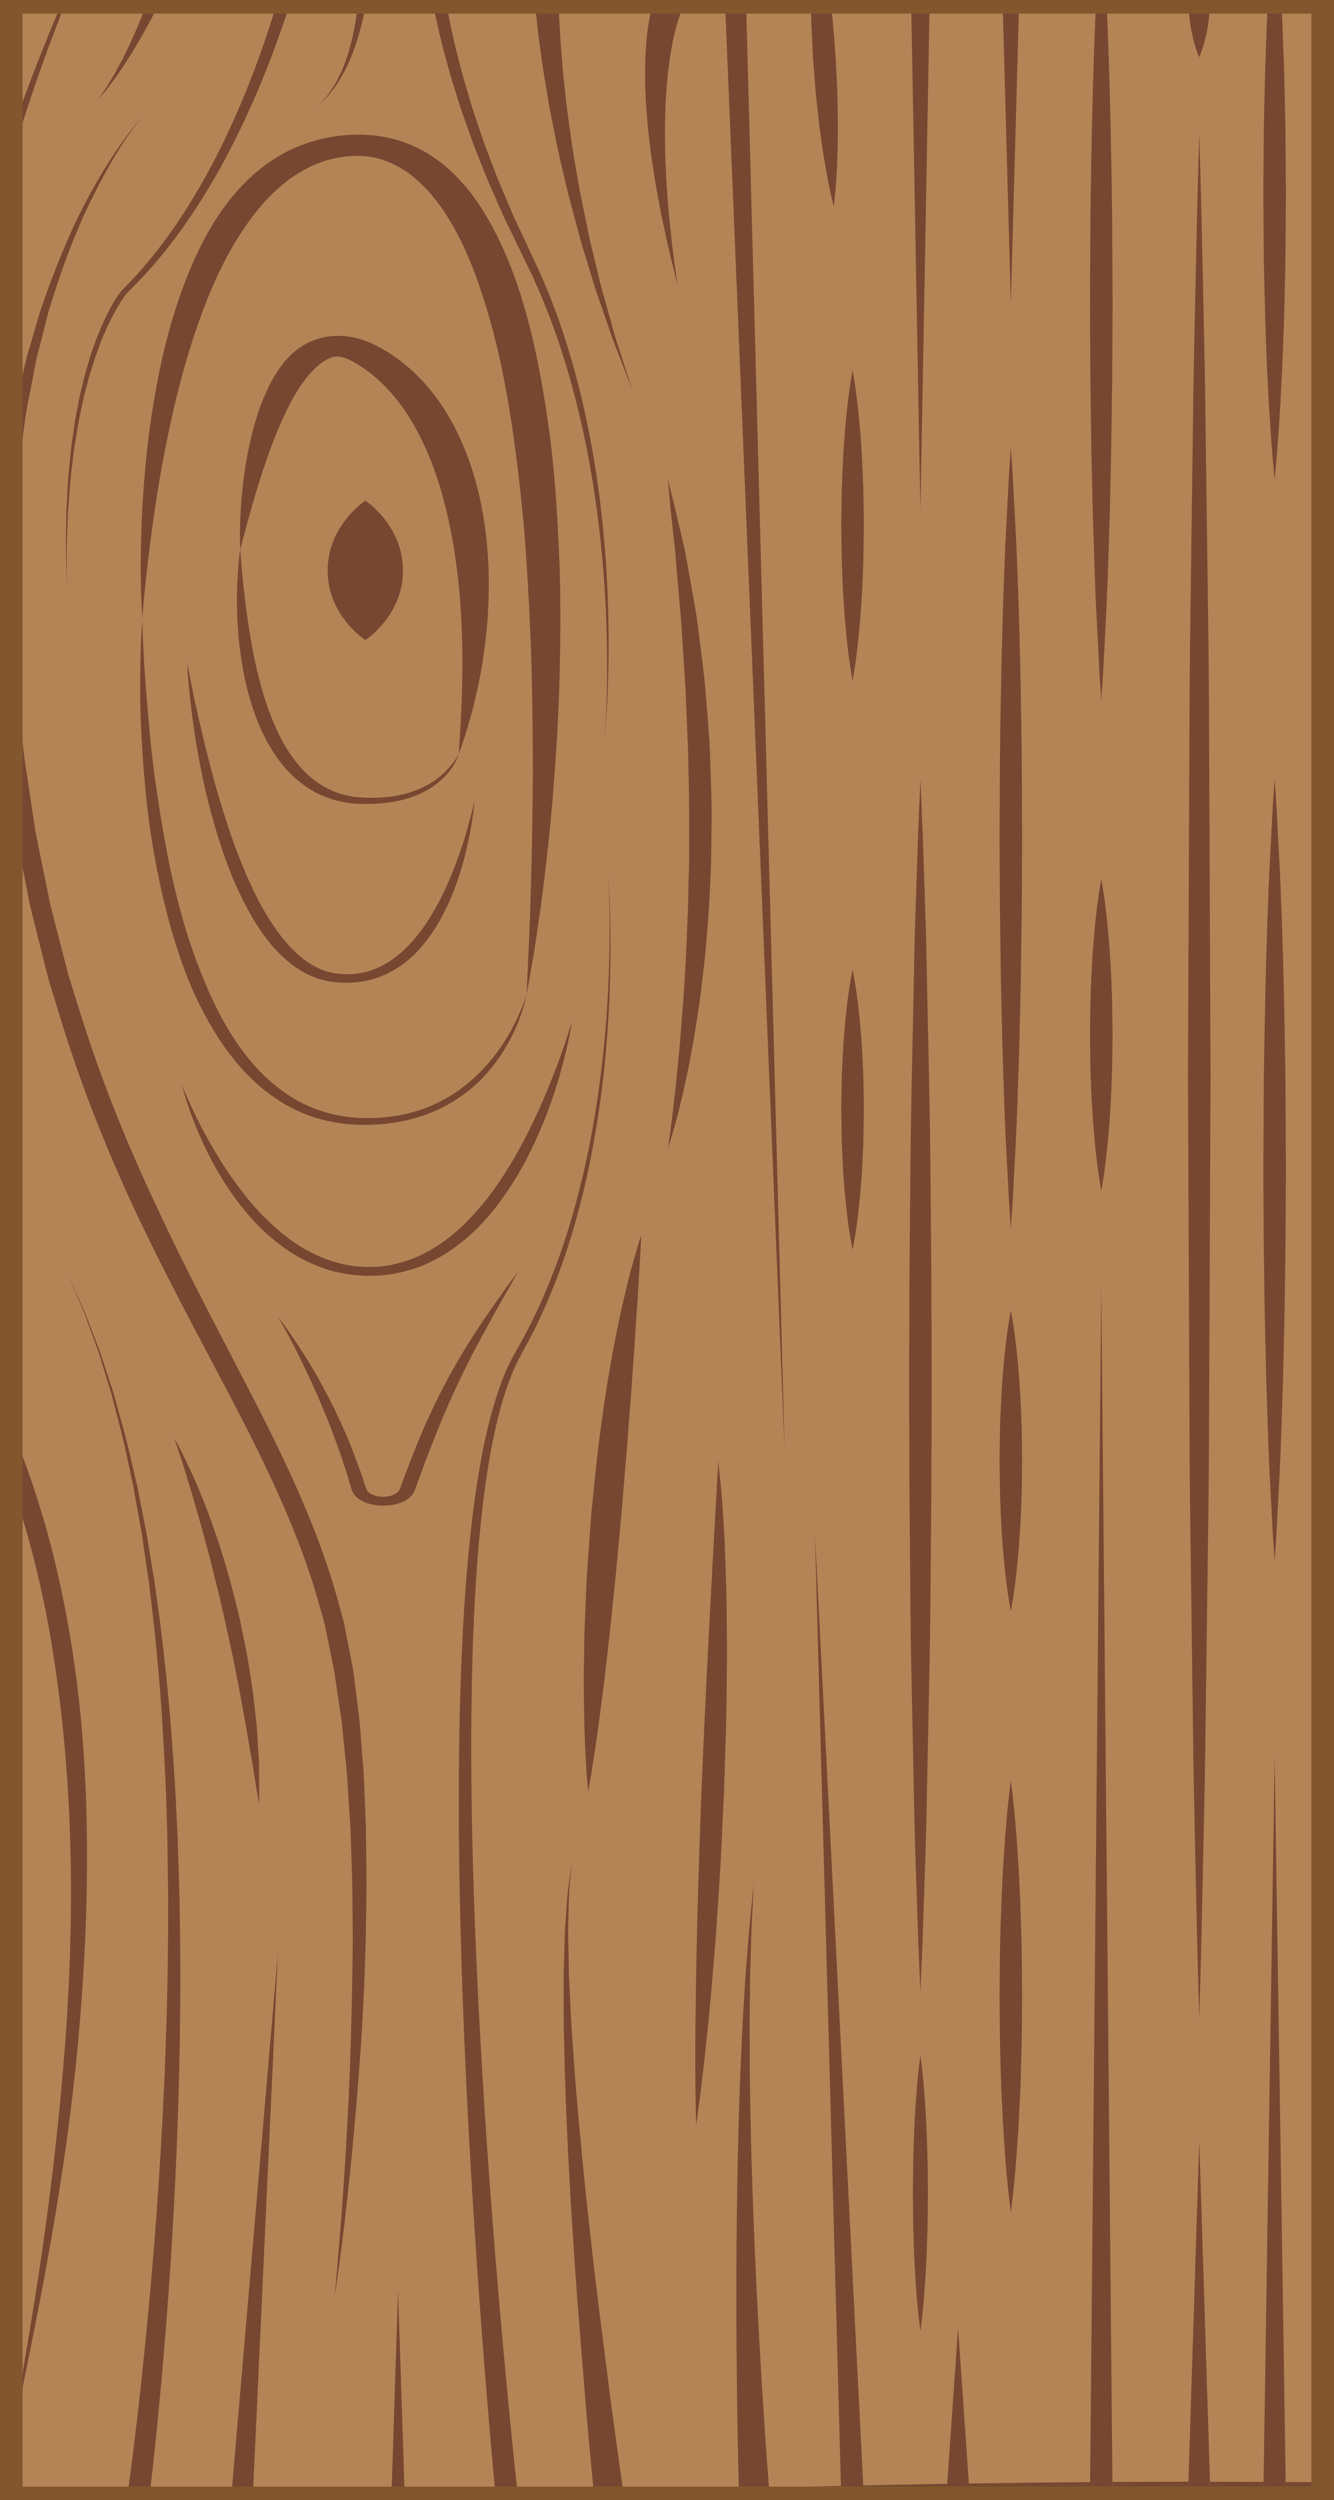 <svg width="488" height="914" viewBox="0 0 488 914" fill="none" xmlns="http://www.w3.org/2000/svg">
<path d="M4.136 2.491L4.136 911.508H483.863L483.863 2.491H4.136Z" fill="#B58456"/>
<path d="M483.861 907.444C479.351 907.405 474.838 907.361 470.325 907.337L470.387 911.508H483.861V907.444Z" fill="#774731"/>
<path d="M275.804 909.572C270.295 909.728 264.785 909.878 259.274 910.049C248.863 910.375 238.454 910.72 228.043 911.1C228.063 911.239 228.083 911.377 228.103 911.509H307.701L307.626 908.756C297.018 908.997 286.409 909.271 275.804 909.572Z" fill="#774731"/>
<path d="M442.639 907.253L442.773 911.508H462.168L462.233 907.312C455.7 907.285 449.166 907.256 442.639 907.253Z" fill="#774731"/>
<path d="M354.446 907.883L354.62 910.344H346.346L346.513 908.004C336.274 908.168 326.029 908.361 315.793 908.58L315.943 911.508H398.749L398.784 907.392C384.005 907.493 369.224 907.667 354.446 907.883Z" fill="#774731"/>
<path d="M406.946 907.337L406.988 911.508H434.601L434.741 907.253C425.473 907.258 416.212 907.285 406.946 907.337Z" fill="#774731"/>
<path d="M125.647 226.041C127.361 228.43 129.294 230.421 130.866 231.817C131.618 232.513 132.394 233.061 132.845 233.435C133.325 233.808 133.637 234.006 133.637 234.006C133.637 234.006 133.949 233.808 134.43 233.435C134.88 233.061 135.654 232.513 136.408 231.817C137.98 230.421 139.914 228.43 141.627 226.041C143.344 223.65 144.872 220.863 145.885 217.875C146.922 214.887 147.416 211.7 147.421 208.514C147.396 205.327 146.896 202.14 145.853 199.153C144.83 196.166 143.302 193.377 141.592 190.987C139.882 188.598 137.957 186.606 136.393 185.211C135.646 184.516 134.873 183.967 134.428 183.593C133.947 183.221 133.639 183.022 133.639 183.022C133.639 183.022 133.33 183.221 132.85 183.593C132.404 183.967 131.633 184.516 130.884 185.211C129.319 186.606 127.396 188.598 125.685 190.987C123.977 193.377 122.449 196.166 121.424 199.153C120.382 202.141 119.879 205.328 119.856 208.514C119.861 211.701 120.355 214.888 121.393 217.875C122.404 220.862 123.929 223.65 125.647 226.041Z" fill="#774731"/>
<path d="M98.889 164.166C100.898 158.756 103.301 152.927 106.412 146.978C108 144.016 109.821 141.021 112.07 138.191C114.292 135.422 117.053 132.567 120.135 131.14C121.686 130.436 122.777 130.289 123.817 130.361C124.905 130.42 126.59 130.902 128.325 131.779C128.74 131.985 129.217 132.243 129.595 132.467C130.103 132.771 130.739 133.116 131.148 133.387C131.989 133.911 132.878 134.512 133.766 135.139C135.521 136.387 137.166 137.732 138.706 139.145C144.852 144.82 149.437 151.471 153.009 158.328C156.644 165.192 159.255 172.319 161.369 179.4C163.42 186.494 164.936 193.557 166.044 200.428C167.122 207.303 167.933 213.98 168.392 220.331C168.789 226.683 169.071 232.704 169.139 238.27C169.237 249.403 168.844 258.716 168.477 265.244C168.073 271.782 167.843 275.518 167.843 275.518C167.843 275.518 168.173 274.604 168.795 272.888C169.371 271.168 170.285 268.648 171.201 265.417C172.142 262.189 173.267 258.262 174.244 253.729C175.272 249.199 176.301 244.073 177.039 238.455C177.838 232.841 178.474 226.738 178.669 220.267C178.891 213.797 178.882 206.955 178.223 199.88C177.593 192.804 176.477 185.485 174.553 178.086C172.664 170.683 169.965 163.197 166.148 155.826C162.222 148.489 157.255 141.199 149.791 134.654C147.927 133.021 145.923 131.432 143.709 129.935C142.595 129.201 141.447 128.466 140.147 127.718C139.508 127.338 139.011 127.09 138.439 126.77C137.723 126.375 137.064 126.044 136.305 125.695C133.39 124.358 129.635 123.023 124.783 122.806C122.41 122.697 119.903 122.951 117.782 123.47C115.623 123.978 113.853 124.711 112.352 125.477C109.377 127.035 107.403 128.745 105.738 130.419C104.076 132.097 102.79 133.784 101.679 135.457C99.463 138.801 97.878 142.083 96.532 145.279C93.832 151.668 92.296 157.749 91.106 163.358C89.882 168.962 89.203 174.114 88.712 178.679C88.183 183.239 88.001 187.224 87.868 190.5C87.632 197.056 87.888 200.803 87.888 200.803C87.888 200.803 88.871 197.111 90.592 190.654C92.382 184.212 94.978 175.016 98.889 164.166Z" fill="#774731"/>
<path d="M196.362 341.579C198.464 327.603 201.075 307.607 202.827 283.556C203.733 271.533 204.481 258.497 204.763 244.698C205.081 230.901 205.163 216.338 204.472 201.272C203.777 186.21 202.811 170.628 200.535 154.821C198.286 139.017 195.286 122.96 190.221 107C187.613 99.03 184.485 91.085 180.329 83.269C176.058 75.482 171.099 67.711 162.791 60.635C158.623 57.14 153.334 53.784 146.317 51.498C145.488 51.183 144.513 50.982 143.599 50.739C142.655 50.526 141.776 50.235 140.775 50.1L137.831 49.627C136.865 49.469 135.659 49.423 134.581 49.337C132.091 49.131 130.886 49.255 129.181 49.242L128.437 49.26L128.076 49.287L127.357 49.344L125.922 49.463C124.965 49.541 124.007 49.616 123.079 49.78C119.289 50.257 115.767 51.194 112.465 52.246C109.263 53.385 106.244 54.662 103.659 56.127C98.384 59.014 94.238 62.311 90.716 65.687C83.754 72.477 79.007 79.582 75.171 86.602C71.388 93.636 68.476 100.603 66.075 107.416C61.237 121.038 58.436 134.046 56.394 146.054C54.32 158.063 53.22 169.098 52.508 178.875C51.76 188.653 51.57 197.184 51.498 204.203C51.4 211.222 51.632 216.739 51.76 220.497C51.946 224.254 52.047 226.258 52.047 226.258C52.047 226.258 52.206 224.257 52.505 220.503C52.818 216.752 53.442 211.254 54.221 204.264C55.916 190.296 58.608 170.333 64.21 146.634C67.081 134.799 70.772 122.028 76.067 108.792C78.743 102.181 81.917 95.467 85.871 88.812C89.913 82.199 94.541 75.535 100.921 69.609C104.106 66.664 107.757 63.927 111.935 61.726C113.995 60.593 116.261 59.705 118.556 58.904C120.909 58.208 123.306 57.579 125.829 57.306C126.443 57.193 127.085 57.16 127.724 57.117L128.679 57.049L129.156 57.012L129.289 57.001C130.793 57.019 132.801 56.953 133.494 57.12C134.007 57.192 134.435 57.168 135.022 57.281L136.757 57.585C137.349 57.648 137.885 57.87 138.455 57.997C139.013 58.157 139.6 58.256 140.129 58.483C144.523 59.969 148.589 62.375 151.978 65.292C158.82 71.148 163.528 78.396 167.434 85.742C171.288 93.141 174.243 100.823 176.7 108.579C181.754 124.087 184.907 139.908 187.276 155.515C189.533 171.135 191.304 186.562 192.341 201.521C193.364 216.48 194.102 230.96 194.472 244.7C194.787 258.44 194.944 271.44 194.917 283.441C194.789 307.447 194.187 327.466 193.628 341.482C193.01 355.502 192.658 363.515 192.658 363.515C192.658 363.515 193.019 361.522 193.693 357.785C194.325 354.049 195.36 348.568 196.362 341.579Z" fill="#774731"/>
<path d="M86.683 221.415C86.763 227.608 87.232 234.842 88.525 242.569C89.778 250.296 91.885 258.524 95.454 266.604C97.304 270.631 99.513 274.622 102.399 278.416C105.297 282.19 108.925 285.791 113.743 288.713C118.489 291.644 124.954 293.635 131.354 293.848C137.431 294.101 143.485 293.5 148.342 292.107C153.266 290.739 156.921 288.651 159.572 286.65C162.22 284.621 163.93 282.633 165.123 280.964C166.319 279.289 166.938 277.905 167.333 276.968C167.716 276.026 167.839 275.516 167.839 275.516C167.839 275.516 167.01 277.545 164.22 280.702C162.834 282.273 160.899 284.114 158.132 285.907C155.373 287.693 151.681 289.368 147.161 290.46C142.608 291.568 137.324 291.862 131.718 291.5C126.313 291.159 121.216 289.358 117.145 286.717C113.02 284.084 109.83 280.699 107.224 277.103C104.56 273.508 102.49 269.654 100.759 265.741C99.021 261.826 97.566 257.849 96.386 253.899C95.245 249.944 94.196 246.037 93.39 242.232C91.753 234.625 90.686 227.473 89.888 221.333C89.157 215.189 88.547 210.057 88.317 206.458C88.041 202.856 87.888 200.799 87.888 200.799C87.888 200.799 87.527 202.853 87.225 206.457C86.982 210.062 86.55 215.219 86.683 221.415Z" fill="#774731"/>
<path d="M53.165 288.199C53.848 295.288 54.709 302.763 56.075 310.472C57.418 318.182 59.041 326.139 61.145 334.19C63.242 342.242 65.768 350.396 69.02 358.467C72.344 366.526 76.443 374.496 81.665 382.1C86.985 389.655 93.471 396.959 102.728 402.777C107.337 405.659 112.774 408.123 118.899 409.566C124.933 411.053 131.653 411.498 137.591 411.099C143.846 410.737 149.605 409.589 154.641 407.879C159.666 406.167 163.899 403.964 167.447 401.625C174.546 396.909 178.956 391.717 182.284 387.079C185.543 382.403 187.655 378.178 189.15 374.673C190.653 371.166 191.454 368.361 191.974 366.453C192.48 364.541 192.653 363.514 192.653 363.514C192.653 363.514 191.581 367.606 188.112 374.497C186.367 377.935 183.958 382.065 180.412 386.572C176.785 391.033 172.084 395.959 165.178 400.347C161.706 402.512 157.639 404.505 152.942 406.003C148.264 407.5 142.863 408.448 137.386 408.68C131.617 408.957 125.998 408.45 120.637 407.05C115.313 405.658 110.388 403.497 106.172 400.777C97.67 395.348 91.468 388.291 86.418 380.914C81.443 373.484 77.546 365.632 74.367 357.673C71.04 349.733 68.416 341.669 66.212 333.696C64.01 325.72 62.271 317.82 60.825 310.16C57.974 294.833 55.931 280.467 54.797 268.131C53.637 255.794 52.815 245.499 52.518 238.286C52.149 231.074 52.044 226.949 52.044 226.949C52.044 226.949 51.664 231.07 51.452 238.29C51.305 245.509 51.046 255.833 51.709 268.212C52.017 274.407 52.49 281.11 53.165 288.199Z" fill="#774731"/>
<path d="M197.845 19.358C198.533 24.711 199.459 30.23 200.433 35.836C201.299 41.446 202.609 47.118 203.695 52.803C204.863 58.482 206.299 64.14 207.564 69.717C209.039 75.276 210.49 80.748 211.893 86.041C213.37 91.328 215.023 96.415 216.466 101.248C217.856 106.087 219.566 110.62 220.973 114.821C222.461 119.013 223.642 122.875 225.015 126.259C226.325 129.649 227.466 132.604 228.407 135.04C230.287 139.907 231.359 142.686 231.359 142.686C231.359 142.686 230.454 139.883 228.869 134.978C228.077 132.527 227.119 129.551 226.015 126.135C224.847 122.728 223.901 118.842 222.668 114.628C221.517 110.404 220.083 105.849 218.989 100.989C217.838 96.134 216.498 91.029 215.345 85.728C214.262 80.422 213.146 74.94 212.015 69.368C211.084 63.783 209.998 58.122 209.177 52.444C208.438 46.762 207.472 41.094 206.95 35.494C206.314 29.901 205.734 24.395 205.368 19.062C204.884 13.733 204.674 8.575 204.416 3.688C204.399 3.285 204.387 2.893 204.372 2.492H195.813C195.862 2.968 195.902 3.432 195.955 3.912C196.507 8.825 197.033 14.007 197.845 19.358Z" fill="#774731"/>
<path d="M163.142 21.583C164.197 25.489 165.318 29.522 166.671 33.649C167.318 35.714 167.973 37.808 168.64 39.928C169.384 42.038 170.14 44.173 170.904 46.331C171.671 48.488 172.452 50.669 173.235 52.871C174.104 55.062 174.978 57.274 175.859 59.506C176.76 61.732 177.592 63.989 178.564 66.242C179.555 68.492 180.547 70.76 181.55 73.041C182.569 75.319 183.52 77.624 184.615 79.915C185.726 82.205 186.842 84.504 187.963 86.815C190.199 91.426 192.453 96.073 194.719 100.738C195.753 103.076 196.787 105.418 197.827 107.764L200.681 114.858C207.977 133.838 212.786 153.153 215.991 171.331C219.197 189.516 220.797 206.573 221.525 221.201C222.996 250.469 221.141 269.984 221.141 269.984C221.141 269.984 223.357 250.485 222.427 221.189C221.967 206.546 220.686 189.46 217.811 171.223C214.931 152.991 210.477 133.593 203.499 114.476L200.758 107.326C199.754 104.954 198.753 102.582 197.753 100.218C195.569 95.535 193.396 90.873 191.242 86.248C190.162 83.94 189.086 81.641 188.018 79.355C186.967 77.064 186.058 74.763 185.08 72.489C184.121 70.211 183.168 67.947 182.217 65.7C181.286 63.45 180.495 61.198 179.633 58.974C178.792 56.749 177.96 54.541 177.13 52.355C176.388 50.159 175.647 47.983 174.916 45.831C174.192 43.677 173.477 41.549 172.769 39.445C172.143 37.331 171.524 35.244 170.914 33.185C169.633 29.072 168.585 25.053 167.604 21.162C166.539 17.279 165.764 13.505 164.951 9.888C164.397 7.339 163.922 4.892 163.471 2.495H158.608C159.113 5.011 159.659 7.584 160.286 10.264C161.165 13.892 162.011 17.684 163.142 21.583Z" fill="#774731"/>
<path d="M4.136 292.911C4.253 293.746 4.371 294.564 4.491 295.402C4.912 298.36 5.337 301.329 5.761 304.31C6.34 307.295 6.921 310.287 7.5 313.292C8.684 319.303 9.877 325.357 11.078 331.448C12.59 337.507 14.115 343.604 15.643 349.729C16.442 352.789 17.114 355.87 18.032 358.932C18.966 361.995 19.904 365.062 20.847 368.137C28.188 392.747 37.716 417.535 49.141 441.977C60.586 466.42 73.783 490.517 86.181 514.271C98.534 538.023 109.644 561.579 116.262 584.848C117.082 587.757 117.902 590.651 118.72 593.534C119.317 596.439 119.913 599.332 120.502 602.208C121.089 605.103 121.675 607.984 122.257 610.849C122.682 613.708 123.103 616.551 123.518 619.379C123.939 622.208 124.356 625.022 124.773 627.82C125.193 630.617 125.374 633.424 125.686 636.2C126.179 641.764 126.949 647.248 127.194 652.679C127.538 658.108 127.876 663.464 128.208 668.736C128.382 674.015 128.552 679.215 128.722 684.328C128.944 689.44 128.911 694.469 128.966 699.405C128.977 704.341 129.102 709.185 128.991 713.932C128.892 723.422 128.727 732.518 128.453 741.169C128.298 749.822 127.895 758.026 127.603 765.739C126.883 781.163 126.054 794.608 125.213 805.676C123.592 827.815 122.312 840.46 122.312 840.46C122.312 840.46 122.764 837.305 123.613 831.39C124.406 825.472 125.639 816.794 126.818 805.731C128.068 794.672 129.394 781.234 130.679 765.811C131.915 750.388 133.133 732.976 133.642 713.965C133.864 709.212 133.844 704.358 133.946 699.413C134.006 694.466 134.151 689.428 134.043 684.3C133.991 679.173 133.934 673.959 133.881 668.665C133.662 663.37 133.447 657.994 133.225 652.545C133.097 647.092 132.449 641.572 132.077 635.979C131.832 633.182 131.708 630.371 131.35 627.538C130.993 624.705 130.632 621.854 130.274 618.989C129.913 616.122 129.548 613.241 129.183 610.344C128.624 607.477 128.058 604.595 127.492 601.699C126.917 598.789 126.34 595.864 125.757 592.926C124.953 590.005 124.144 587.071 123.331 584.124C116.803 560.539 105.763 536.74 93.552 512.894C81.291 489.047 68.334 464.979 57.091 440.634C45.544 416.342 35.899 391.743 28.42 367.296C27.462 364.241 26.508 361.195 25.553 358.153C24.617 355.111 23.932 352.049 23.111 349.009C21.546 342.921 19.986 336.865 18.438 330.844C17.205 324.803 15.973 318.801 14.754 312.84C14.156 309.859 13.557 306.887 12.959 303.927C12.513 300.946 12.071 297.978 11.625 295.022C10.736 289.109 9.854 283.247 8.984 277.439C8.225 271.698 7.8 265.9 7.161 260.225C6.871 257.38 6.582 254.552 6.292 251.738C6.016 248.923 5.656 246.128 5.609 243.344C5.366 237.775 5.127 232.273 4.888 226.846C4.783 224.134 4.673 221.438 4.57 218.761C4.61 216.086 4.655 213.428 4.695 210.791C4.78 205.516 4.865 200.322 4.945 195.215C5.224 190.11 5.688 185.097 6.04 180.17C6.4 175.245 6.719 170.41 7.486 165.694C8.139 160.972 8.772 156.349 9.396 151.829C10.107 147.315 11.13 142.928 11.902 138.635C12.315 136.488 12.723 134.37 13.122 132.282C13.526 130.191 14.14 128.149 14.63 126.125C15.66 122.08 16.664 118.152 17.633 114.345C22.21 99.193 27.115 86.074 32.203 75.439C37.365 64.823 42.067 56.587 45.803 51.096C49.525 45.603 51.956 42.789 51.956 42.789C51.956 42.789 49.39 45.557 45.391 50.991C41.416 56.429 36.179 64.57 30.667 75.162C25.173 85.761 19.772 98.854 14.622 114.01C13.506 117.819 12.358 121.749 11.173 125.795C10.608 127.821 9.917 129.867 9.435 131.958C8.954 134.051 8.466 136.172 7.972 138.321C7.014 142.621 5.911 147.024 5.092 151.554C4.773 153.533 4.453 155.542 4.131 157.56L4.131 292.911H4.136Z" fill="#774731"/>
<path d="M70.161 73.196C68.451 76.067 66.559 78.897 64.67 81.725C62.743 84.544 60.745 87.347 58.614 90.112C57.601 91.51 56.452 92.866 55.344 94.235C54.236 95.606 53.129 96.976 51.907 98.309C49.595 101.02 47.032 103.642 44.468 106.266L44.429 106.306L44.425 106.312C42.719 108.467 41.485 110.605 40.288 112.796C39.079 114.977 38.093 117.188 37.074 119.394C36.213 121.623 35.19 123.83 34.474 126.075C33.693 128.313 32.889 130.546 32.279 132.802C31.619 135.051 30.924 137.297 30.428 139.562C29.918 141.824 29.272 144.075 28.867 146.345L27.57 153.147L26.559 159.965C26.212 162.236 25.909 164.508 25.723 166.788L25.048 173.616C24.834 175.893 24.774 178.174 24.627 180.453L24.272 187.288C24.224 191.848 24.11 196.406 24.118 200.964L24.474 214.636L24.422 200.964C24.515 196.407 24.729 191.853 24.878 187.297L25.383 180.47C25.582 178.196 25.692 175.918 25.959 173.647L26.783 166.832C27.021 164.559 27.373 162.293 27.774 160.029L28.928 153.236L30.377 146.465C30.825 144.206 31.521 141.966 32.078 139.719C32.624 137.467 33.368 135.238 34.072 133.004C34.728 130.764 35.575 128.55 36.401 126.333C37.16 124.107 38.225 121.928 39.126 119.725C40.185 117.55 41.211 115.366 42.449 113.23C43.654 111.107 44.977 108.946 46.568 107C49.204 104.379 51.84 101.757 54.221 99.052C55.483 97.714 56.63 96.34 57.775 94.967C58.923 93.593 60.111 92.23 61.163 90.83C63.374 88.058 65.443 85.249 67.445 82.422C69.407 79.588 71.379 76.751 73.158 73.873C80.455 62.398 86.516 50.656 91.815 38.804C97.136 26.952 101.624 14.972 105.578 2.933C105.625 2.786 105.671 2.639 105.715 2.491H100.886C97.213 14.472 93.007 26.397 87.975 38.197C82.948 50.025 77.167 61.745 70.161 73.196Z" fill="#774731"/>
<path d="M10.218 537.749C8.351 532.469 6.192 527.199 4.135 521.963L4.135 542.54C6.087 548.114 7.902 553.69 9.507 559.254C13.461 572.926 16.436 586.535 18.729 599.964C27.671 653.724 26.992 704.366 23.799 747.589C20.475 790.84 15.078 826.814 10.865 851.96C8.755 864.536 7.121 874.42 6.14 881.169C5.658 884.543 5.355 887.135 5.283 888.885C5.161 890.638 5.48 891.543 5.596 891.519C5.48 891.541 5.196 890.635 5.395 888.889C5.545 887.142 5.957 884.559 6.588 881.196C7.942 874.474 9.931 864.615 12.462 852.067C14.953 839.513 17.868 824.26 20.737 806.729C23.617 789.2 26.442 769.39 28.444 747.732C30.486 726.077 31.887 702.579 31.842 677.706C31.774 652.837 30.347 626.576 25.864 599.532C23.644 586.012 20.737 572.297 16.84 558.496C14.893 551.595 12.709 544.672 10.218 537.749Z" fill="#774731"/>
<path d="M4.135 58.243C4.293 57.706 4.454 57.152 4.612 56.619C9.814 39.31 15.086 24.298 19.733 11.978C21.011 8.606 22.225 5.453 23.383 2.491H22.062C20.812 5.386 19.516 8.463 18.168 11.755C13.867 22.228 9.043 34.676 4.137 48.832L4.137 58.243H4.135Z" fill="#774731"/>
<path d="M174.937 730.688C173.173 695.136 171.96 657.196 172.538 619.265C172.861 600.301 173.594 581.338 175.302 562.706C176.16 553.392 177.256 544.16 178.759 535.067C180.257 525.976 182.196 517.02 185.046 508.332C186.53 504.001 188.13 499.709 190.443 495.618C192.695 491.454 194.958 487.356 196.895 483.208C200.83 474.95 204.045 466.782 206.778 458.781C212.135 442.764 215.576 427.451 217.961 413.283C222.678 384.929 223.339 361.168 223.354 344.567C223.275 327.956 222.363 318.478 222.363 318.478C222.363 318.478 223.147 327.961 222.993 344.567C222.75 361.16 221.76 384.909 216.658 413.2C214.082 427.337 210.437 442.605 204.876 458.543C202.043 466.501 198.723 474.631 194.701 482.814C192.732 486.901 190.403 491.005 188.104 495.139C185.686 499.315 184.011 503.643 182.451 508.012C179.455 516.767 177.389 525.759 175.759 534.879C174.126 544 172.901 553.252 171.915 562.586C169.95 581.255 168.961 600.243 168.377 619.23C167.282 657.208 167.986 695.187 169.266 730.776C170.572 766.367 172.521 799.572 174.478 828.025C177.129 866.48 179.77 896.239 181.203 911.508H189.338C187.708 896.357 184.647 866.499 181.454 827.834C179.121 799.412 176.722 766.242 174.937 730.688Z" fill="#774731"/>
<path d="M198.445 402.72C194.604 411.381 189.774 421.449 182.832 431.78C179.356 436.936 175.24 442.128 170.307 447.085C165.315 451.989 159.222 456.654 151.573 459.896C147.724 461.39 143.341 462.602 139.211 462.977C138.177 463.134 136.789 463.073 135.601 463.131L133.746 463.176L132.291 463.071C130.042 462.984 127.876 462.599 125.737 462.199C117.244 460.3 110.23 456.335 104.691 452.046C99.148 447.709 94.612 443.066 90.865 438.499C87.114 433.926 83.981 429.464 81.311 425.288C76.032 416.921 72.365 409.754 70.056 404.701C67.72 399.649 66.579 396.725 66.579 396.725C66.579 396.725 67.247 399.702 69.022 404.852C70.874 409.986 73.593 417.341 78.345 425.927C80.717 430.219 83.547 434.829 87.161 439.566C90.751 444.302 95.106 449.193 100.85 453.822C103.76 456.113 106.931 458.39 110.779 460.358C114.582 462.327 118.895 464.142 123.93 465.213C126.448 465.705 129.032 466.16 131.729 466.286L132.731 466.361L133.233 466.398L133.484 466.416L133.953 466.414L135.803 466.376C137.072 466.319 138.204 466.394 139.592 466.229C145.353 465.76 150.134 464.348 154.671 462.642C163.341 458.922 169.685 453.882 174.865 448.742C180.015 443.562 183.933 438.144 187.348 432.854C190.76 427.558 193.429 422.32 195.753 417.33C198.082 412.34 199.954 407.575 201.526 403.161C204.668 394.334 206.444 386.888 207.662 381.687C208.814 376.475 209.199 373.479 209.199 373.479C209.199 373.479 208.33 376.437 206.603 381.58C204.925 386.726 202.163 394.034 198.445 402.72Z" fill="#774731"/>
<path d="M75.238 273.438C72.976 264.128 71.204 256.349 70.156 250.89C69.085 245.429 68.474 242.31 68.474 242.31C68.474 242.31 68.576 245.453 69.093 250.947C69.672 256.436 70.458 264.288 72.11 273.676C73.731 283.065 76.062 294.001 79.661 305.63C81.508 311.437 83.537 317.436 86.231 323.456C88.911 329.474 92.029 335.55 96.197 341.448C98.304 344.389 100.746 347.272 103.683 350.009C106.642 352.721 110.164 355.351 114.989 357.258C117.424 358.18 120.188 358.898 123.196 359.102C124.506 359.171 125.587 359.355 127.215 359.261C128.722 359.21 130.272 359.204 131.605 358.94C137.207 358.181 141.817 356.137 145.342 353.875C148.899 351.589 151.664 349.051 153.88 346.465C156.147 343.892 157.996 341.288 159.564 338.717C162.732 333.582 164.933 328.597 166.635 323.97C170.055 314.713 171.501 306.872 172.492 301.403C173.393 295.923 173.56 292.779 173.56 292.779C173.56 292.779 172.904 295.899 171.43 301.318C169.975 306.737 167.537 314.454 163.563 323.515C161.541 328.036 159.027 332.881 155.728 337.816C154.08 340.282 152.171 342.756 149.899 345.148C147.663 347.547 145.052 349.882 141.842 351.85C138.661 353.817 134.808 355.393 130.519 355.919C129.436 356.132 128.437 356.078 127.419 356.128C126.513 356.241 125.09 356.033 123.874 355.95C121.82 355.812 119.758 355.287 117.869 354.56C114.08 353.054 110.907 350.739 108.227 348.23C105.548 345.702 103.259 342.96 101.253 340.13C97.189 334.478 94.061 328.532 91.365 322.621C88.695 316.701 86.385 310.806 84.411 305.064C80.462 293.577 77.555 282.741 75.238 273.438Z" fill="#774731"/>
<path d="M47.796 15.488C46.822 17.504 45.878 19.451 44.983 21.3C44.001 23.131 43.071 24.864 42.214 26.463C41.328 28.057 40.398 29.493 39.638 30.781C38.895 32.073 38.106 33.166 37.479 34.071C36.222 35.885 35.502 36.92 35.502 36.92C35.502 36.92 36.339 35.917 37.803 34.16C38.533 33.281 39.451 32.218 40.34 30.957C41.249 29.702 42.349 28.298 43.422 26.739C44.464 25.17 45.597 23.472 46.797 21.677C47.903 19.86 49.076 17.945 50.289 15.963C52.606 11.977 54.98 7.7 57.169 3.39C57.324 3.09 57.47 2.789 57.621 2.49H53.274C53.24 2.573 53.209 2.657 53.175 2.739C51.498 7.102 49.64 11.437 47.796 15.488Z" fill="#774731"/>
<path d="M129.533 10.702C129.318 11.802 129.099 12.892 128.889 13.967C128.602 15.037 128.318 16.094 128.04 17.132C127.554 19.222 126.807 21.205 126.116 23.092C125.525 24.997 124.584 26.729 123.815 28.351C123.125 29.992 122.112 31.41 121.278 32.686C120.861 33.324 120.47 33.92 120.105 34.473C119.721 35.019 119.224 35.476 118.852 35.915C117.275 37.646 116.378 38.635 116.378 38.635C116.378 38.635 117.352 37.67 119.059 35.982C119.466 35.554 120.003 35.105 120.432 34.569C120.836 34.024 121.278 33.436 121.747 32.807C122.681 31.548 123.815 30.142 124.631 28.514C125.529 26.905 126.617 25.176 127.357 23.28C128.198 21.4 129.108 19.417 129.755 17.328C130.115 16.288 130.484 15.23 130.854 14.159C131.15 13.081 131.452 11.991 131.755 10.889C132.408 8.692 132.885 6.445 133.349 4.196C133.485 3.629 133.576 3.058 133.684 2.49H130.789C130.729 3.003 130.687 3.516 130.609 4.029C130.317 6.27 130.013 8.511 129.533 10.702Z" fill="#774731"/>
<path d="M184.792 471.265C181.872 475.395 177.579 481.27 173.004 488.468C168.375 495.651 163.466 504.168 159.015 513.438C156.788 518.071 154.617 522.88 152.62 527.797C150.628 532.707 148.691 537.73 146.859 542.726L146.52 543.665L146.35 544.135L146.172 544.479C145.986 544.938 145.634 545.338 145.214 545.69C144.373 546.395 143.085 546.884 141.609 547.077C140.14 547.273 138.524 547.159 137.202 546.767C136.54 546.57 135.964 546.299 135.459 545.991C135.214 545.833 135.035 545.639 134.8 545.472C134.615 545.302 134.541 545.145 134.366 544.991C134.204 544.839 134.082 544.425 133.942 544.156L133.837 543.928L133.804 543.835L133.654 543.369L133.053 541.516C132.641 540.284 132.232 539.059 131.823 537.84C130.931 535.417 130.046 533.021 129.176 530.664C125.493 521.269 121.281 512.623 117.222 505.309C113.212 497.985 109.238 492.016 106.419 487.858C103.552 483.708 101.669 481.403 101.669 481.403C101.669 481.403 103.104 483.82 105.416 488.081C107.788 492.33 110.808 498.47 114.205 505.86C115.915 509.554 117.609 513.58 119.369 517.84C121.124 522.101 122.752 526.624 124.451 531.297C125.223 533.642 126.007 536.029 126.803 538.443C127.162 539.654 127.522 540.873 127.881 542.097L128.443 543.937L128.588 544.398L128.622 544.514L128.72 544.765L128.822 544.993C128.989 545.324 129.01 545.546 129.302 545.964C131.353 549.36 137.427 550.965 142.733 550.267C145.397 549.943 147.957 549.01 149.613 547.64C150.443 546.967 151.082 546.2 151.434 545.422L151.716 544.847L151.892 544.379L152.241 543.441C154.031 538.422 155.872 533.449 157.8 528.549C159.781 523.663 161.619 518.838 163.698 514.219C167.744 504.961 172.05 496.405 175.988 489.105C179.965 481.815 183.313 475.729 185.791 471.5C188.192 467.251 189.567 464.822 189.567 464.822C189.567 464.822 189.126 465.407 188.305 466.502C187.499 467.603 186.243 469.198 184.792 471.265Z" fill="#774731"/>
<path d="M64.946 777.414C65.443 763.932 65.783 750 65.9 735.841C66.062 721.684 65.92 707.3 65.65 692.918C65.418 685.728 65.189 678.538 64.957 671.376C64.577 664.216 64.34 657.082 63.851 650.009C62.949 635.861 61.863 621.941 60.353 608.487C59.637 601.759 58.895 595.145 57.952 588.68C57.511 585.447 57.076 582.248 56.647 579.088C56.128 575.932 55.621 572.815 55.119 569.739C54.613 566.665 54.111 563.633 53.621 560.645C53.033 557.663 52.456 554.726 51.886 551.841C51.315 548.953 50.758 546.116 50.207 543.329C49.56 540.551 48.926 537.824 48.303 535.154C47.071 529.812 45.886 524.693 44.458 519.852C43.041 515.012 41.995 510.389 40.475 506.101C39.067 501.803 37.751 497.78 36.535 494.061C35.115 490.368 33.808 486.973 32.632 483.91C30.422 477.76 27.936 473.041 26.529 469.781C25.044 466.533 24.253 464.799 24.253 464.799C24.253 464.799 25.013 466.538 26.441 469.795C27.787 473.065 30.188 477.795 32.287 483.957C33.411 487.028 34.651 490.426 36.006 494.125C37.154 497.85 38.4 501.878 39.728 506.182C41.163 510.475 42.129 515.102 43.455 519.947C44.797 524.791 45.884 529.913 47.021 535.257C47.594 537.928 48.18 540.657 48.776 543.435C49.273 546.221 49.783 549.061 50.299 551.948C50.818 554.836 51.342 557.771 51.876 560.753C52.313 563.74 52.757 566.772 53.205 569.847C53.656 572.921 54.108 576.037 54.568 579.192C54.94 582.351 55.316 585.549 55.696 588.782C56.52 595.243 57.148 601.855 57.742 608.58C59.003 622.026 59.841 635.936 60.488 650.07C60.852 657.137 60.96 664.265 61.212 671.418C61.314 678.572 61.414 685.755 61.516 692.937C61.529 707.304 61.41 721.668 60.993 735.807C60.626 749.946 60.032 763.859 59.292 777.319C57.857 804.239 55.81 829.35 53.712 850.859C51.088 878.02 48.372 899.414 46.725 911.506H54.819C56.254 899.302 58.563 878.001 60.681 851.081C62.392 829.532 63.988 804.376 64.946 777.414Z" fill="#774731"/>
<path d="M84.703 911.508H92.538L101.671 713.856L84.703 911.508Z" fill="#774731"/>
<path d="M143.22 911.508H148.016L145.618 837.279L143.22 911.508Z" fill="#774731"/>
<path d="M94.769 646.968C94.799 644.384 94.588 641.474 94.388 638.299C94.158 635.125 94.058 631.678 93.584 628.048C93.172 624.413 92.803 620.577 92.233 616.619C91.59 612.665 91.036 608.569 90.272 604.423C89.426 600.28 88.569 596.071 87.713 591.864C86.658 587.672 85.732 583.469 84.588 579.351C83.49 575.23 82.292 571.186 81.047 567.283C79.883 563.37 78.52 559.614 77.255 556.052C76.011 552.488 74.647 549.139 73.406 546.049C70.9 539.871 68.389 534.787 66.679 531.227C64.889 527.677 63.705 525.681 63.705 525.681C63.705 525.681 64.412 527.754 65.645 531.383C66.894 535.007 68.434 540.213 70.326 546.445C72.13 552.689 74.264 559.962 76.278 567.783C77.377 571.684 78.261 575.738 79.334 579.841C80.412 583.944 81.266 588.133 82.257 592.31C83.171 596.493 84.084 600.677 84.987 604.797C85.806 608.921 86.62 612.98 87.403 616.909C88.123 620.845 88.819 624.648 89.481 628.255C90.192 631.86 90.653 635.28 91.231 638.431C91.717 641.587 92.356 644.472 92.72 647.039C93.123 649.606 93.472 651.843 93.762 653.686C94.361 657.373 94.777 659.48 94.777 659.48C94.777 659.48 94.85 657.362 94.834 653.655C94.814 651.802 94.793 649.551 94.769 646.968Z" fill="#774731"/>
<path d="M466.278 642.279L462.233 907.312L462.168 911.508H470.387L470.325 907.337L466.278 642.279Z" fill="#774731"/>
<path d="M438.711 782.767L434.741 907.253L434.601 911.508H442.773L442.64 907.253L438.711 782.767Z" fill="#774731"/>
<path d="M402.865 469.917L398.782 907.392L398.747 911.508H406.988L406.946 907.337L402.865 469.917Z" fill="#774731"/>
<path d="M298.101 560.418L307.628 908.755L307.703 911.508H315.942L315.792 908.58L298.101 560.418Z" fill="#774731"/>
<path d="M346.511 908.004L346.345 910.344H354.618L354.446 907.883L350.481 851.044L346.511 908.004Z" fill="#774731"/>
<path d="M435.706 578.201C435.949 596.718 436.178 614.226 436.39 630.386C436.55 646.546 436.885 661.36 437.179 674.491C437.463 687.621 437.703 699.067 437.906 708.494C438.415 727.349 438.711 738.122 438.711 738.122C438.711 738.122 439.001 727.349 439.511 708.494C439.713 699.067 439.959 687.621 440.239 674.491C440.533 661.359 440.864 646.546 441.028 630.386C441.243 614.226 441.469 596.718 441.715 578.201C441.944 559.684 442.276 540.157 442.289 519.956C442.465 479.554 442.651 436.459 442.84 393.366C442.658 350.27 442.471 307.176 442.296 266.775C442.279 246.575 441.971 227.046 441.725 208.53C441.482 190.011 441.25 172.505 441.035 156.345C440.875 140.184 440.546 125.37 440.252 112.24C439.962 99.109 439.718 87.663 439.516 78.236C439.001 59.381 438.712 48.608 438.712 48.608C438.712 48.608 438.415 59.382 437.908 78.236C437.703 87.663 437.456 99.109 437.172 112.24C436.872 125.37 436.547 140.185 436.383 156.345C436.171 172.505 435.939 190.012 435.692 208.53C435.451 227.046 435.139 246.574 435.122 266.775C434.948 307.176 434.767 350.271 434.581 393.366C434.767 436.46 434.953 479.554 435.132 519.956C435.139 540.157 435.471 559.684 435.706 578.201Z" fill="#774731"/>
<path d="M366.149 758.848C366.25 763.474 366.504 767.948 366.706 772.188C366.884 776.429 367.161 780.439 367.417 784.141C368.401 798.947 369.782 808.819 369.782 808.819C369.782 808.819 371.164 798.947 372.148 784.141C372.402 780.438 372.682 776.429 372.859 772.188C373.061 767.947 373.314 763.474 373.416 758.848C373.523 754.221 373.758 749.439 373.775 744.581C373.823 739.723 373.867 734.787 373.915 729.852C373.87 724.916 373.823 719.98 373.778 715.122C373.775 710.264 373.531 705.483 373.426 700.856C373.136 691.602 372.694 682.966 372.155 675.561C371.174 660.755 369.782 650.884 369.782 650.884C369.782 650.884 368.391 660.755 367.41 675.561C366.873 682.966 366.432 691.601 366.139 700.856C366.033 705.483 365.793 710.264 365.787 715.122C365.745 719.98 365.695 724.917 365.65 729.852C365.698 734.787 365.745 739.722 365.793 744.581C365.81 749.439 366.043 754.221 366.149 758.848Z" fill="#774731"/>
<path d="M333.068 588.07C333.149 601.069 333.458 613.632 333.693 625.547C333.935 637.461 334.165 648.726 334.381 659.124C334.544 669.522 334.873 679.053 335.166 687.502C335.447 695.95 335.694 703.315 335.897 709.381C336.409 721.511 336.698 728.444 336.698 728.444C336.698 728.444 336.988 721.512 337.497 709.381C337.703 703.315 337.948 695.95 338.23 687.502C338.52 679.054 338.855 669.522 339.019 659.124C339.227 648.726 339.459 637.461 339.703 625.547C339.938 613.632 340.247 601.069 340.332 588.07C340.445 575.073 340.567 561.642 340.687 547.996C340.736 534.348 340.786 520.484 340.834 506.621C340.786 492.756 340.736 478.892 340.694 465.245C340.57 451.598 340.452 438.166 340.342 425.169C340.095 399.174 339.391 374.912 339.025 354.115C338.862 343.717 338.537 334.187 338.24 325.737C337.956 317.289 337.709 309.925 337.504 303.859C336.992 291.729 336.7 284.795 336.7 284.795C336.7 284.795 336.409 291.728 335.896 303.859C335.694 309.925 335.445 317.289 335.16 325.737C334.866 334.187 334.538 343.718 334.374 354.115C334.012 374.912 333.305 399.174 333.058 425.169C332.944 438.166 332.826 451.598 332.706 465.245C332.661 478.892 332.614 492.756 332.569 506.621C332.617 520.484 332.667 534.349 332.709 547.996C332.832 561.642 332.949 575.074 333.068 588.07Z" fill="#774731"/>
<path d="M272.97 2.491H265.294L287.073 531.328L272.97 2.491Z" fill="#774731"/>
<path d="M366.148 358.812C366.34 367.178 366.527 375.266 366.706 382.937C366.959 390.606 367.198 397.857 367.416 404.551C367.882 417.938 368.626 429.093 368.983 436.901C369.156 440.807 369.43 443.874 369.56 445.965C369.707 448.056 369.782 449.173 369.782 449.173C369.782 449.173 369.861 448.056 370.004 445.965C370.134 443.874 370.408 440.806 370.585 436.901C370.94 429.093 371.682 417.938 372.15 404.551C372.368 397.857 372.605 390.606 372.86 382.937C373.039 375.266 373.226 367.178 373.418 358.812C373.531 350.445 373.653 341.8 373.776 333.014C373.825 324.229 373.868 315.304 373.917 306.38C373.871 297.455 373.825 288.531 373.78 279.745C373.776 270.961 373.533 262.314 373.428 253.948C373.137 237.215 372.695 221.597 372.156 208.21C371.698 194.823 370.943 183.667 370.59 175.859C370.416 171.955 370.138 168.888 370.012 166.795C369.862 164.703 369.784 163.588 369.784 163.588C369.784 163.588 369.709 164.703 369.562 166.795C369.432 168.887 369.155 171.955 368.978 175.859C368.623 183.667 367.87 194.823 367.411 208.21C366.874 221.597 366.434 237.215 366.14 253.948C366.035 262.314 365.795 270.961 365.788 279.745C365.746 288.531 365.696 297.455 365.651 306.38C365.7 315.304 365.746 324.229 365.795 333.014C365.913 341.801 366.033 350.445 366.148 358.812Z" fill="#774731"/>
<path d="M399.226 58.027C399.12 66.511 398.874 75.28 398.874 84.189C398.829 93.098 398.779 102.149 398.731 111.2C398.779 120.253 398.829 129.304 398.878 138.213C398.998 147.122 399.12 155.89 399.233 164.376C399.428 172.861 399.615 181.063 399.79 188.842C400.041 196.619 400.286 203.974 400.504 210.761C400.966 224.339 401.714 235.651 402.069 243.571C402.243 247.531 402.52 250.641 402.647 252.762C402.793 254.884 402.868 256.015 402.868 256.015C402.868 256.015 402.947 254.884 403.094 252.762C403.217 250.641 403.497 247.531 403.671 243.571C404.023 235.651 404.765 224.338 405.236 210.761C405.454 203.973 405.691 196.619 405.95 188.842C406.124 181.064 406.312 172.862 406.504 164.376C406.621 155.89 406.743 147.122 406.863 138.213C406.908 129.304 406.954 120.253 407.003 111.2C406.961 102.149 406.911 93.098 406.863 84.189C406.863 75.28 406.621 66.511 406.514 58.027C406.224 41.056 405.778 25.218 405.246 11.64C405.136 8.457 405.011 5.411 404.881 2.491H400.863C400.73 5.411 400.603 8.457 400.494 11.64C399.955 25.218 399.513 41.056 399.226 58.027Z" fill="#774731"/>
<path d="M462.647 32.46C462.537 38.578 462.305 44.9 462.288 51.322C462.243 57.746 462.193 64.272 462.145 70.798C462.193 77.323 462.237 83.849 462.285 90.273C462.285 96.699 462.532 103.02 462.637 109.137C462.924 121.373 463.369 132.793 463.902 142.581C464.886 162.159 466.277 175.21 466.277 175.21C466.277 175.21 467.672 162.16 468.653 142.581C469.187 132.793 469.631 121.373 469.921 109.137C470.026 103.019 470.27 96.698 470.27 90.273C470.318 83.849 470.365 77.323 470.414 70.798C470.365 64.272 470.315 57.746 470.267 51.322C470.25 44.898 470.023 38.577 469.911 32.46C469.809 26.341 469.556 20.427 469.354 14.819C469.221 10.512 469.022 6.389 468.823 2.49H463.733C463.531 6.389 463.339 10.511 463.206 14.819C463.002 20.427 462.742 26.341 462.647 32.46Z" fill="#774731"/>
<path d="M340.056 2.49H333.341L336.696 186.833L340.056 2.49Z" fill="#774731"/>
<path d="M297.412 21.016C297.676 24.424 297.936 27.831 298.198 31.184C298.413 34.539 298.865 37.835 299.172 41.029C299.863 47.413 300.684 53.368 301.541 58.468C303.171 68.671 304.988 75.455 304.988 75.455C304.988 75.455 305.949 68.607 306.285 58.358C306.496 53.233 306.565 47.258 306.448 40.861C306.35 37.663 306.386 34.355 306.178 31.002C306.011 27.645 305.842 24.236 305.676 20.825C305.409 17.418 305.145 14.011 304.886 10.657C304.698 7.88 304.371 5.159 304.086 2.49H296.676C296.735 5.22 296.751 8.005 296.918 10.84C297.08 14.197 297.247 17.605 297.412 21.016Z" fill="#774731"/>
<path d="M372.75 2.491H366.816L369.781 111.2L372.75 2.491Z" fill="#774731"/>
<path d="M308.25 212.946C308.348 216.272 308.605 219.485 308.807 222.534C308.982 225.581 309.259 228.463 309.521 231.124C310.499 241.764 311.88 248.857 311.88 248.857C311.88 248.857 313.269 241.763 314.246 231.124C314.503 228.464 314.783 225.581 314.957 222.534C315.159 219.485 315.416 216.272 315.518 212.946C315.624 209.622 315.856 206.185 315.873 202.694C315.921 199.202 315.971 195.657 316.016 192.11C315.971 188.564 315.921 185.016 315.876 181.526C315.876 178.033 315.629 174.597 315.524 171.273C315.237 164.623 314.793 158.415 314.26 153.096C313.275 142.456 311.88 135.362 311.88 135.362C311.88 135.362 310.492 142.457 309.508 153.096C308.974 158.415 308.53 164.623 308.243 171.273C308.133 174.598 307.891 178.034 307.891 181.526C307.843 185.017 307.796 188.564 307.748 192.11C307.796 195.657 307.846 199.203 307.895 202.694C307.911 206.184 308.143 209.622 308.25 212.946Z" fill="#774731"/>
<path d="M399.233 399.277C399.335 402.617 399.588 405.847 399.79 408.91C399.969 411.973 400.242 414.868 400.504 417.541C401.485 428.231 402.867 435.358 402.867 435.358C402.867 435.358 404.252 428.23 405.233 417.541C405.486 414.868 405.767 411.973 405.947 408.91C406.149 405.847 406.402 402.617 406.501 399.277C406.607 395.937 406.839 392.484 406.859 388.976C406.904 385.468 406.951 381.905 406.999 378.341C406.958 374.777 406.908 371.214 406.859 367.706C406.859 364.199 406.617 360.747 406.511 357.405C406.22 350.723 405.775 344.488 405.243 339.141C404.258 328.451 402.867 321.325 402.867 321.325C402.867 321.325 401.479 328.452 400.491 339.141C399.957 344.487 399.513 350.722 399.226 357.405C399.12 360.747 398.874 364.199 398.874 367.706C398.829 371.214 398.779 374.777 398.731 378.341C398.779 381.905 398.829 385.468 398.878 388.976C398.894 392.484 399.128 395.937 399.233 399.277Z" fill="#774731"/>
<path d="M366.149 554.244C366.25 557.466 366.504 560.582 366.706 563.535C366.884 566.488 367.161 569.281 367.417 571.86C368.401 582.17 369.782 589.045 369.782 589.045C369.782 589.045 371.164 582.17 372.148 571.86C372.402 569.281 372.682 566.489 372.859 563.535C373.061 560.582 373.314 557.466 373.416 554.244C373.523 551.022 373.758 547.692 373.775 544.308C373.823 540.925 373.867 537.489 373.915 534.053C373.87 530.615 373.823 527.178 373.778 523.796C373.775 520.412 373.531 517.082 373.426 513.86C373.136 507.415 372.694 501.401 372.155 496.245C371.174 485.935 369.782 479.06 369.782 479.06C369.782 479.06 368.391 485.935 367.41 496.245C366.873 501.401 366.432 507.415 366.139 513.86C366.033 517.082 365.793 520.412 365.787 523.796C365.745 527.179 365.695 530.615 365.65 534.053C365.698 537.489 365.745 540.925 365.793 544.308C365.81 547.692 366.043 551.022 366.149 554.244Z" fill="#774731"/>
<path d="M308.25 424.478C308.348 427.475 308.605 430.373 308.807 433.121C308.982 435.868 309.259 438.468 309.521 440.866C310.499 450.459 311.88 456.853 311.88 456.853C311.88 456.853 313.269 450.459 314.246 440.866C314.503 438.468 314.783 435.868 314.957 433.121C315.159 430.374 315.416 427.476 315.518 424.478C315.624 421.48 315.856 418.384 315.873 415.235C315.921 412.087 315.971 408.891 316.016 405.692C315.971 402.494 315.921 399.298 315.876 396.15C315.876 393.002 315.629 389.906 315.524 386.908C315.237 380.912 314.793 375.316 314.26 370.519C313.275 360.926 311.88 354.532 311.88 354.532C311.88 354.532 310.492 360.926 309.508 370.519C308.974 375.315 308.53 380.912 308.243 386.908C308.133 389.906 307.891 393.002 307.891 396.15C307.843 399.298 307.796 402.494 307.748 405.692C307.796 408.891 307.846 412.087 307.895 415.235C307.911 418.383 308.143 421.479 308.25 424.478Z" fill="#774731"/>
<path d="M437.87 18.879C438.329 20.178 438.691 20.921 438.691 20.921C438.691 20.921 439.046 20.178 439.505 18.879C439.967 17.581 440.564 15.725 441.05 13.499C441.819 10.388 442.363 6.546 442.63 2.49H434.743C435.01 6.546 435.554 10.388 436.323 13.499C436.81 15.725 437.408 17.581 437.87 18.879Z" fill="#774731"/>
<path d="M462.647 480.161C462.839 488.534 463.026 496.628 463.204 504.304C463.454 511.979 463.693 519.235 463.915 525.934C464.38 539.33 465.124 550.493 465.476 558.308C465.655 562.216 465.929 565.286 466.054 567.378C466.201 569.472 466.279 570.589 466.279 570.589C466.279 570.589 466.361 569.472 466.504 567.378C466.631 565.285 466.905 562.216 467.078 558.308C467.437 550.493 468.179 539.33 468.643 525.934C468.868 519.235 469.105 511.979 469.357 504.304C469.533 496.628 469.723 488.534 469.915 480.161C470.031 471.789 470.15 463.138 470.27 454.345C470.318 445.554 470.368 436.622 470.417 427.692C470.368 418.761 470.322 409.83 470.273 401.038C470.273 392.247 470.03 383.596 469.925 375.223C469.634 358.477 469.192 342.847 468.657 329.45C468.198 316.054 467.44 304.892 467.09 297.076C466.911 293.168 466.638 290.099 466.506 288.006C466.362 285.912 466.281 284.796 466.281 284.796C466.281 284.796 466.202 285.912 466.055 288.006C465.929 290.099 465.652 293.169 465.475 297.076C465.123 304.891 464.367 316.054 463.905 329.45C463.374 342.847 462.927 358.477 462.64 375.223C462.535 383.596 462.288 392.247 462.288 401.038C462.24 409.83 462.196 418.762 462.148 427.692C462.196 436.623 462.246 445.554 462.291 454.345C462.413 463.138 462.53 471.789 462.647 480.161Z" fill="#774731"/>
<path d="M339.124 783.251C338.932 777.346 338.635 771.835 338.28 767.11C337.624 757.662 336.696 751.363 336.696 751.363C336.696 751.363 335.77 757.662 335.116 767.11C334.761 771.835 334.461 777.346 334.269 783.251C334.197 786.204 334.037 789.254 334.037 792.355C334.004 795.456 333.972 798.604 333.942 801.753C333.975 804.903 334.007 808.053 334.037 811.153C334.047 814.254 334.2 817.304 334.275 820.257C334.471 826.162 334.768 831.673 335.12 836.397C335.775 845.846 336.696 852.145 336.696 852.145C336.696 852.145 337.619 845.846 338.273 836.397C338.628 831.673 338.922 826.162 339.117 820.257C339.189 817.304 339.342 814.254 339.356 811.153C339.389 808.052 339.421 804.903 339.454 801.753C339.421 798.604 339.389 795.455 339.359 792.355C339.359 789.254 339.196 786.204 339.124 783.251Z" fill="#774731"/>
<path d="M223.561 878.81C222.157 867.822 220.526 855.005 218.774 841.27C217.1 827.531 215.464 812.872 213.916 798.207C212.444 783.542 211.074 768.871 210.051 755.11C209.618 748.229 209.017 741.576 208.769 735.268C208.507 728.958 208.069 722.99 208.044 717.482C207.996 711.975 207.701 706.92 207.908 702.447C208.053 697.973 208.013 694.065 208.268 690.857C208.859 684.437 209.197 680.767 209.197 680.767C209.197 680.767 208.683 684.431 207.794 690.842C207.39 694.05 207.245 697.956 206.888 702.433C206.473 706.912 206.53 711.967 206.323 717.483C206.087 723 206.246 728.974 206.214 735.296C206.162 741.619 206.453 748.278 206.566 755.175C206.938 768.962 207.622 783.665 208.408 798.366C209.266 813.064 210.22 827.763 211.246 841.536C212.354 855.309 213.388 868.162 214.274 879.181C215.561 894.075 216.663 905.596 217.241 911.508H228.104C228.084 911.376 228.063 911.238 228.043 911.099C227.191 905.232 225.551 893.722 223.561 878.81Z" fill="#774731"/>
<path d="M214.461 646.283C214.598 649.075 214.841 651.271 214.955 652.767C215.083 654.263 215.152 655.06 215.152 655.06C215.152 655.06 215.29 654.266 215.547 652.776C215.791 651.286 216.226 649.102 216.638 646.32C217.516 640.758 218.734 632.815 219.927 623.281C220.566 618.513 221.223 613.35 221.822 607.888C222.444 602.425 223.157 596.667 223.727 590.707C224.281 584.746 225.065 578.591 225.578 572.333C226.161 566.075 226.754 559.72 227.346 553.363C227.87 547.006 228.397 540.649 228.913 534.39C229.543 528.136 229.862 521.971 230.348 516.01C230.91 510.055 231.233 504.286 231.609 498.82C232.083 493.357 232.395 488.185 232.665 483.409C233.416 473.868 233.741 465.894 234.141 460.317C234.472 454.737 234.532 451.535 234.532 451.535C234.532 451.535 233.514 454.671 231.958 460.184C231.197 462.941 230.179 466.287 229.321 470.142C228.395 473.993 227.344 478.342 226.355 483.094C225.384 487.846 224.35 492.997 223.4 498.453C222.469 503.909 221.488 509.665 220.659 515.625C219.89 521.589 218.921 527.746 218.282 534.013C217.643 540.281 216.992 546.648 216.341 553.014C215.876 559.386 215.41 565.759 214.955 572.031C214.481 578.303 214.316 584.483 214.052 590.459C213.745 596.435 213.714 602.218 213.628 607.698C213.495 613.178 213.58 618.365 213.628 623.149C213.73 632.72 214.104 640.698 214.461 646.283Z" fill="#774731"/>
<path d="M270.291 909.682C270.291 909.682 269.874 895.817 269.6 875.043C269.333 854.266 269.231 826.564 269.697 798.866C269.921 785.016 270.328 771.168 270.801 758.188C271.1 751.698 271.387 745.426 271.662 739.477C272.026 733.53 272.37 727.908 272.685 722.718C273.489 712.342 274.122 703.698 274.822 697.653C275.448 691.608 275.807 688.153 275.807 688.153C275.807 688.153 275.621 691.613 275.298 697.666C274.897 703.716 274.696 712.368 274.409 722.744C274.35 727.934 274.285 733.555 274.223 739.501C274.243 745.448 274.265 751.717 274.292 758.204C274.465 771.178 274.744 785.013 275.214 798.848C276.127 826.517 277.604 854.176 278.903 874.915C280.213 895.657 281.317 909.462 281.317 909.462L270.291 909.682Z" fill="#774731"/>
<path d="M254.649 776.894C254.649 776.894 254.189 761.692 254.422 738.915C254.499 733.221 254.584 727.052 254.668 720.529C254.815 714.006 254.968 707.128 255.125 700.012C255.335 692.898 255.554 685.547 255.776 678.078C256.042 670.609 256.309 663.022 256.58 655.434C256.91 647.849 257.24 640.262 257.562 632.796C257.918 625.329 258.266 617.981 258.605 610.87C259.353 596.649 260.048 583.376 260.647 571.998C261.913 549.23 262.758 534.053 262.758 534.053C262.758 534.053 263.14 537.846 263.805 544.485C264.132 547.806 264.416 551.839 264.668 556.467C264.963 561.094 265.259 566.318 265.399 572.015C265.604 577.712 265.811 583.884 265.831 590.412C265.913 596.939 266.008 603.825 265.888 610.944C265.806 618.063 265.814 625.422 265.547 632.896C265.317 640.37 265.083 647.963 264.845 655.554C264.479 663.144 264.114 670.734 263.754 678.205C263.413 685.678 262.823 693.025 262.392 700.139C261.942 707.252 261.353 714.124 260.819 720.643C260.302 727.161 259.72 733.321 259.151 739.006C256.95 761.752 254.649 776.894 254.649 776.894Z" fill="#774731"/>
<path d="M244.292 419.947C244.292 419.947 244.437 418.992 244.713 417.201C244.956 415.41 245.31 412.783 245.764 409.439C246.156 406.094 246.626 402.033 247.167 397.374C247.627 392.715 248.149 387.46 248.715 381.727C249.157 375.992 249.638 369.779 250.141 363.208C250.525 356.635 250.971 349.707 251.246 342.537C251.391 338.953 251.541 335.308 251.691 331.619C251.768 327.929 251.85 324.194 251.93 320.429C252.257 312.902 252.028 305.252 252.08 297.603C252.129 289.954 251.83 282.305 251.72 274.776C251.413 267.248 251.109 259.839 250.814 252.669C250.362 245.499 249.921 238.57 249.501 231.998C249.165 225.421 248.433 219.216 247.984 213.478C247.739 210.609 247.5 207.858 247.277 205.244C247.103 202.628 246.881 200.147 246.578 197.819C246.072 193.157 245.637 189.094 245.271 185.748C244.649 179.041 244.294 175.209 244.294 175.209C244.294 175.209 245.243 179.003 246.908 185.643C247.689 188.969 248.638 193.008 249.729 197.639C250.876 202.271 251.675 207.525 252.717 213.25C253.692 218.977 254.966 225.178 255.661 231.765C256.455 238.346 257.492 245.283 258.091 252.476C258.597 259.669 259.384 267.101 259.705 274.661C259.902 282.222 260.319 289.903 260.347 297.586C260.197 305.269 260.327 312.953 259.907 320.513C259.663 328.076 259.146 335.513 258.507 342.706C258.035 349.903 257.072 356.845 256.283 363.428C255.442 370.011 254.438 376.225 253.43 381.953C252.41 387.683 251.373 392.926 250.3 397.563C249.342 402.205 248.214 406.233 247.39 409.554C245.578 416.188 244.292 419.947 244.292 419.947Z" fill="#774731"/>
<path d="M249.628 3.328C249.628 3.328 249.474 3.667 249.187 4.303C248.929 4.955 248.532 5.969 248.123 7.29C247.694 8.601 247.242 10.231 246.796 12.107C246.338 13.986 245.907 16.123 245.503 18.469C245.105 20.811 244.744 23.363 244.432 26.068C244.162 28.775 243.838 31.633 243.702 34.601C243.475 37.564 243.378 40.633 243.32 43.755C243.191 46.876 243.284 50.052 243.3 53.228C243.283 56.405 243.498 59.581 243.612 62.711C243.71 65.841 243.952 68.918 244.187 71.899C244.426 74.879 244.582 77.764 244.914 80.492C245.206 83.224 245.477 85.805 245.73 88.191C246.249 92.958 246.878 96.922 247.225 99.705C247.602 102.484 247.816 104.074 247.816 104.074C247.816 104.074 247.432 102.499 246.756 99.738C246.104 96.976 245.046 93.04 244.014 88.295C243.505 85.923 242.951 83.352 242.365 80.633C241.738 77.915 241.266 75.037 240.703 72.062C240.15 69.087 239.571 66.012 239.135 62.877C238.68 59.743 238.122 56.563 237.794 53.369C237.425 50.177 236.99 46.987 236.779 43.836C236.496 40.686 236.257 37.583 236.16 34.574C235.975 31.568 235.987 28.653 235.967 25.887C235.989 23.12 236.072 20.5 236.22 18.077C236.376 15.653 236.578 13.427 236.848 11.445C237.101 9.463 237.385 7.736 237.697 6.296C237.984 4.858 238.299 3.724 238.53 2.915C238.805 2.095 238.955 1.657 238.955 1.657L249.628 3.328Z" fill="#774731"/>
<path d="M0 5.34789e-06H488L488 914H0L0 5.34789e-06ZM479.726 4.982H8.27L8.27 909.018H479.726L479.726 4.982Z" fill="#82572D"/>
</svg>
